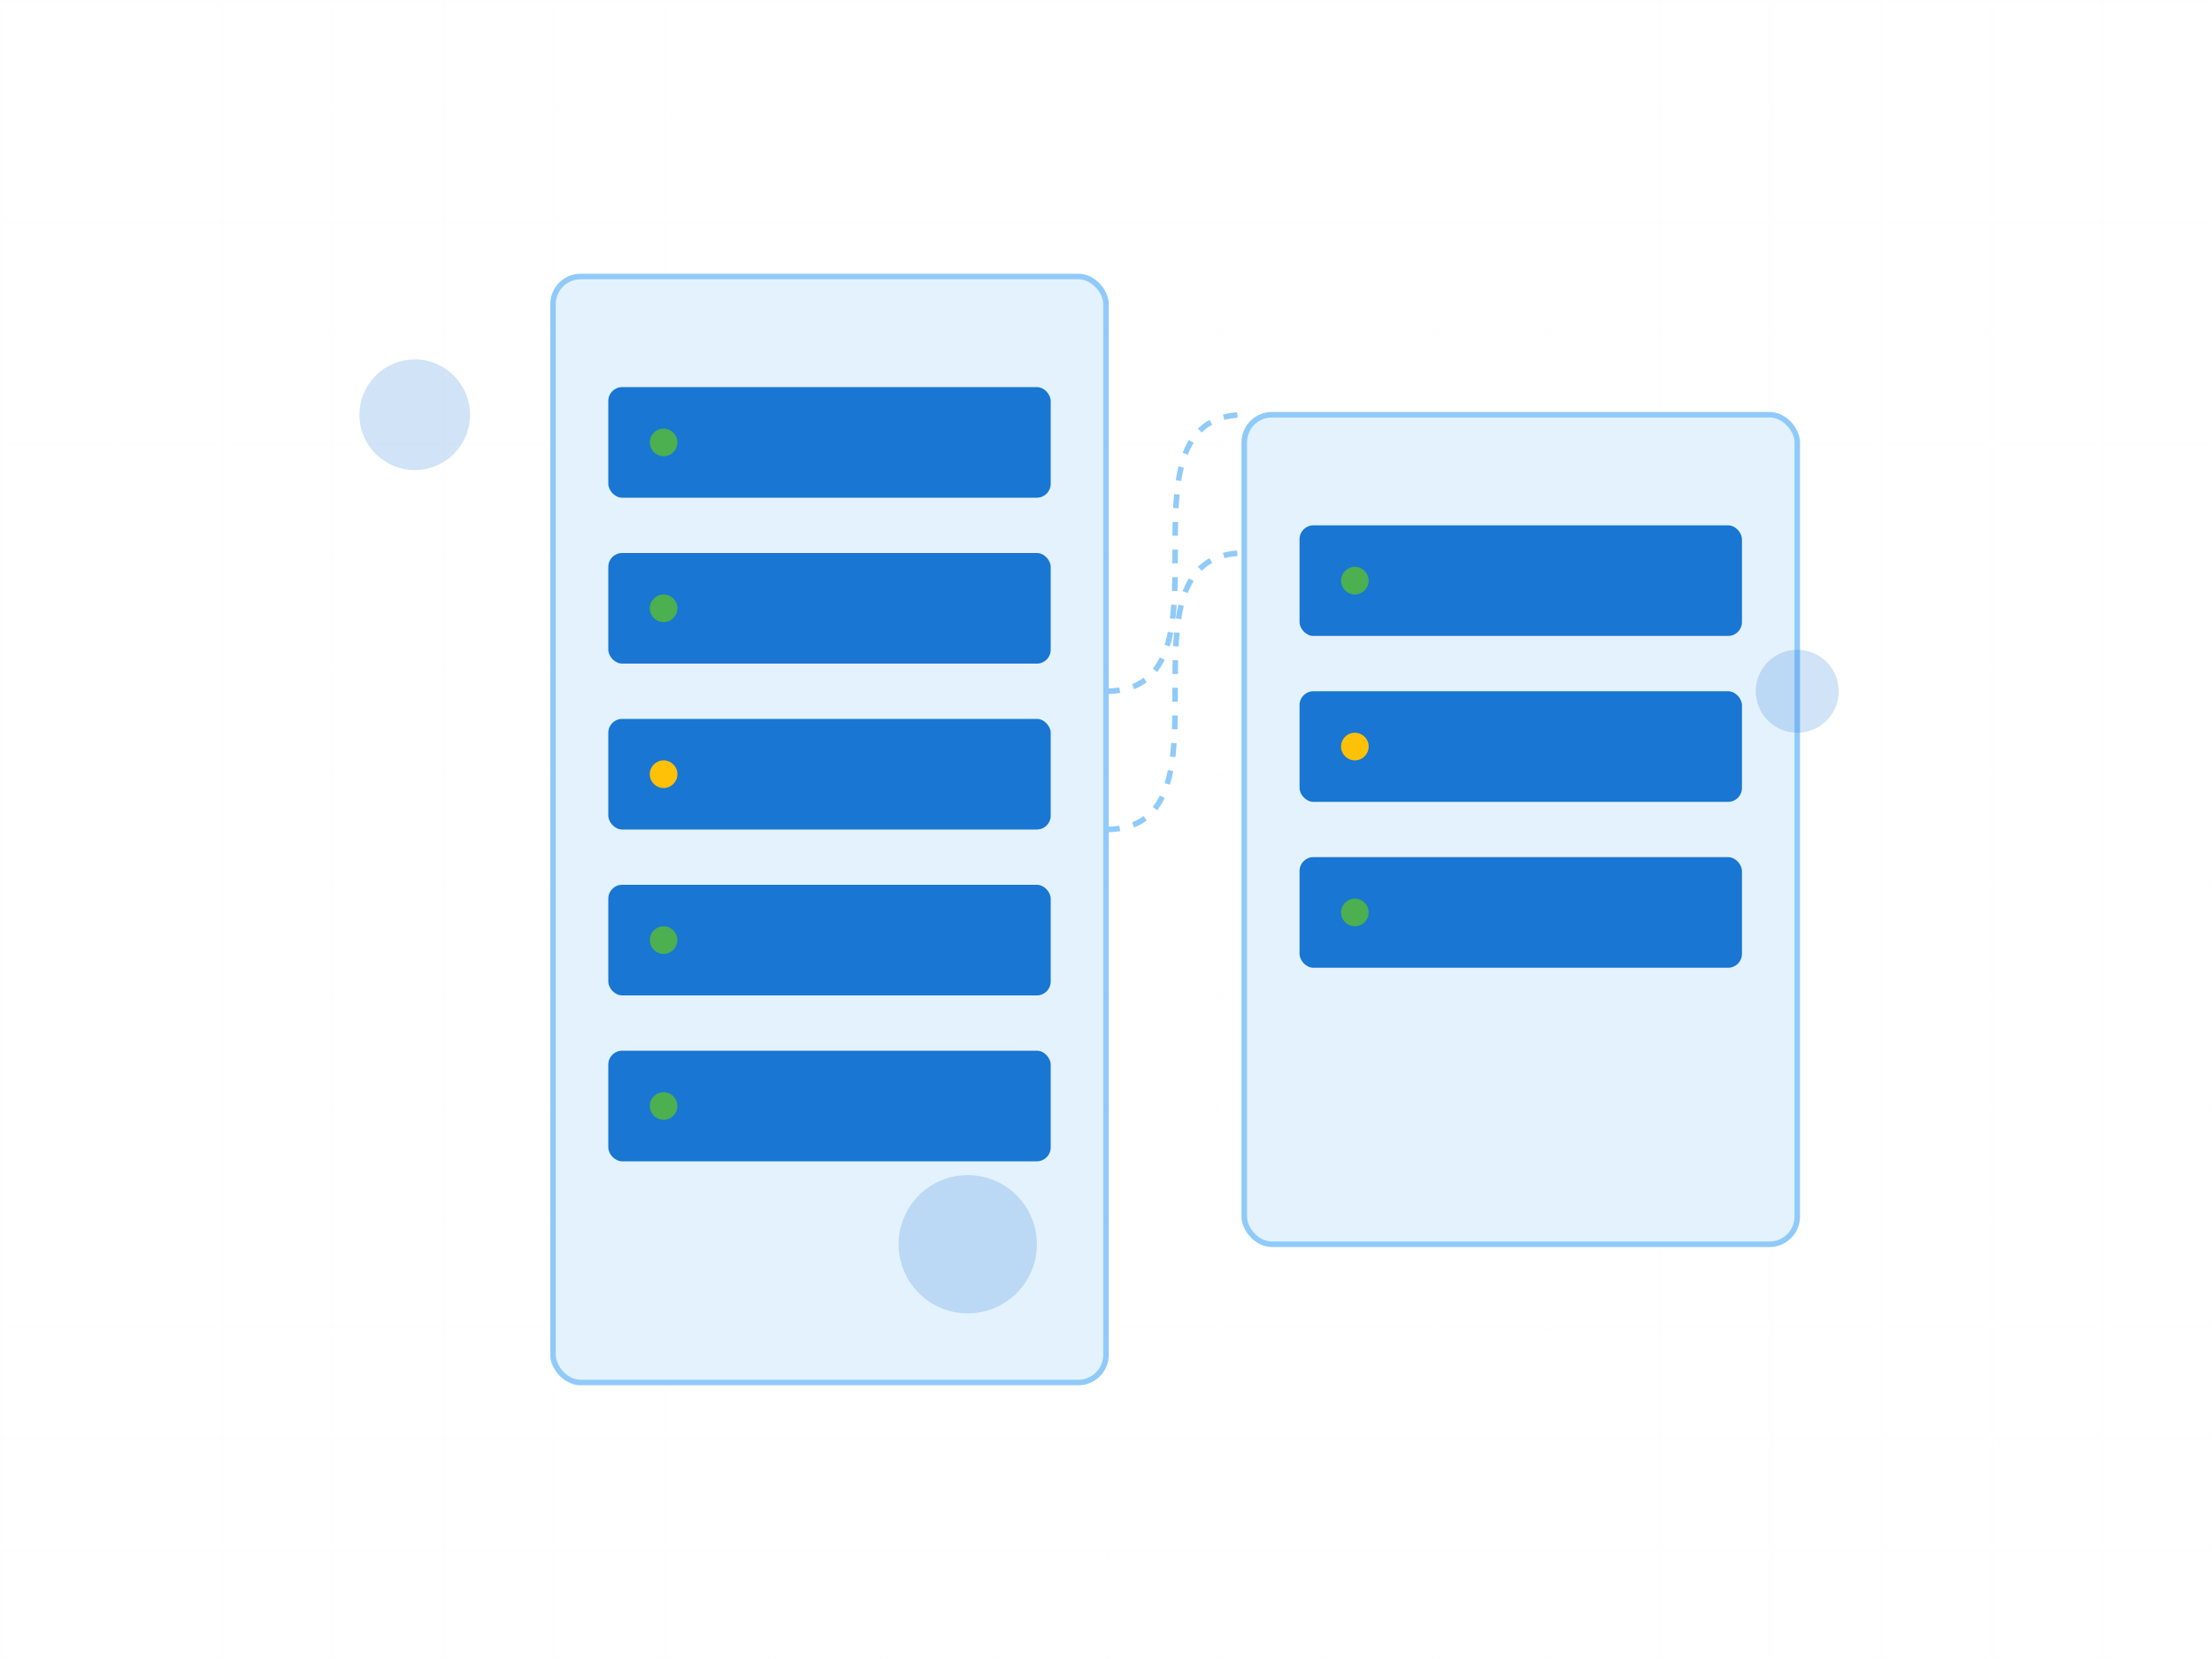 <?xml version="1.0" encoding="UTF-8"?>
<svg width="800" height="600" viewBox="0 0 800 600" xmlns="http://www.w3.org/2000/svg">
    <!-- Background Grid -->
    <defs>
        <pattern id="grid" width="40" height="40" patternUnits="userSpaceOnUse">
            <path d="M 40 0 L 0 0 0 40" fill="none" stroke="#f8f9fa" stroke-width="1"/>
        </pattern>
    </defs>
    <rect width="100%" height="100%" fill="url(#grid)" opacity="0.3"/>

    <!-- Server Racks -->
    <g transform="translate(200, 100)">
        <!-- Server Rack 1 -->
        <rect x="0" y="0" width="200" height="400" rx="10" fill="#e3f2fd" stroke="#90caf9" stroke-width="2"/>
        <g id="servers1">
            <rect x="20" y="40" width="160" height="40" rx="5" fill="#1976d2"/>
            <rect x="20" y="100" width="160" height="40" rx="5" fill="#1976d2"/>
            <rect x="20" y="160" width="160" height="40" rx="5" fill="#1976d2"/>
            <rect x="20" y="220" width="160" height="40" rx="5" fill="#1976d2"/>
            <rect x="20" y="280" width="160" height="40" rx="5" fill="#1976d2"/>
            <!-- Server LEDs -->
            <circle cx="40" cy="60" r="5" fill="#4caf50"/>
            <circle cx="40" cy="120" r="5" fill="#4caf50"/>
            <circle cx="40" cy="180" r="5" fill="#ffc107"/>
            <circle cx="40" cy="240" r="5" fill="#4caf50"/>
            <circle cx="40" cy="300" r="5" fill="#4caf50"/>
        </g>
    </g>

    <!-- Server Rack 2 -->
    <g transform="translate(450, 150)">
        <rect x="0" y="0" width="200" height="300" rx="10" fill="#e3f2fd" stroke="#90caf9" stroke-width="2"/>
        <g id="servers2">
            <rect x="20" y="40" width="160" height="40" rx="5" fill="#1976d2"/>
            <rect x="20" y="100" width="160" height="40" rx="5" fill="#1976d2"/>
            <rect x="20" y="160" width="160" height="40" rx="5" fill="#1976d2"/>
            <!-- Server LEDs -->
            <circle cx="40" cy="60" r="5" fill="#4caf50"/>
            <circle cx="40" cy="120" r="5" fill="#ffc107"/>
            <circle cx="40" cy="180" r="5" fill="#4caf50"/>
        </g>
    </g>

    <!-- Connection Lines -->
    <g stroke="#90caf9" stroke-width="2" stroke-dasharray="5,5">
        <path d="M 400 300 C 450 300, 400 200, 450 200" fill="none"/>
        <path d="M 400 250 C 450 250, 400 150, 450 150" fill="none"/>
    </g>

    <!-- Floating Icons -->
    <g fill="#1976d2">
        <circle cx="150" cy="150" r="20" opacity="0.2"/>
        <circle cx="650" cy="250" r="15" opacity="0.2"/>
        <circle cx="350" cy="450" r="25" opacity="0.2"/>
    </g>
</svg> 